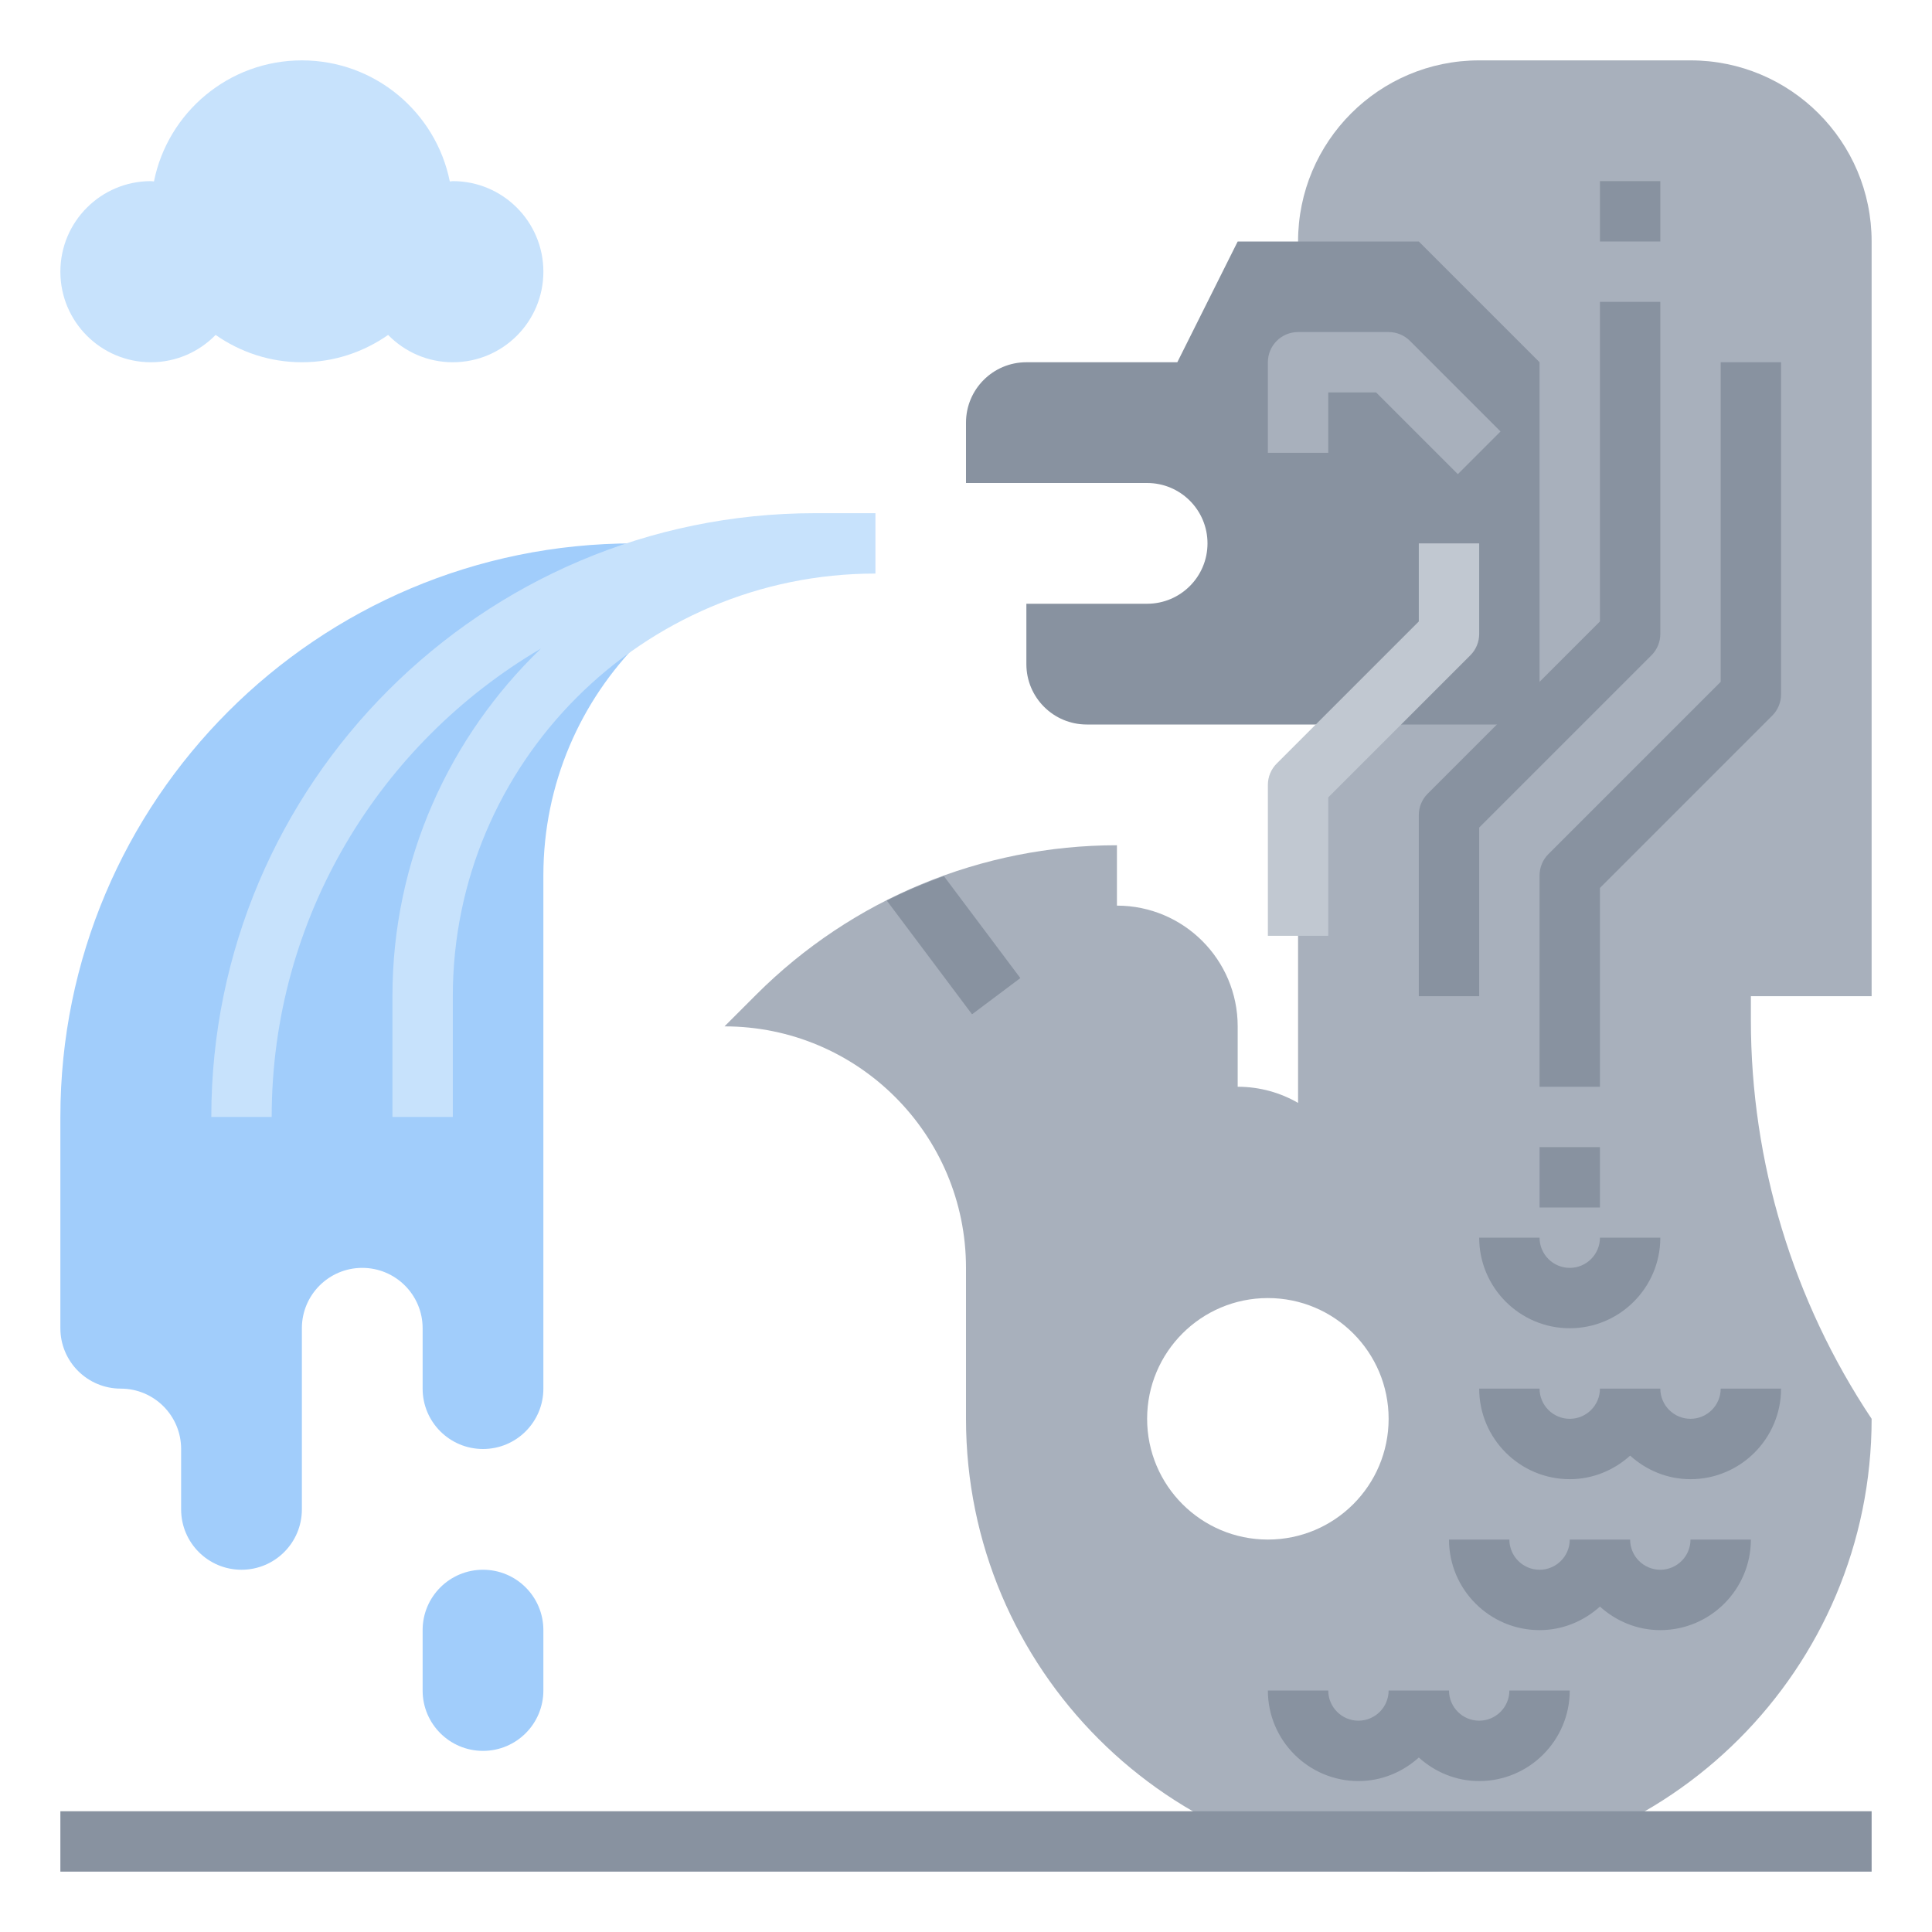 <svg id="Layer_3" enable-background="new 0 0 64 64" height="512" viewBox="0 0 64 64" width="512" xmlns="http://www.w3.org/2000/svg"><path d="m62 33v-25c0-3.314-2.686-6-6-6h-7c-3.314 0-6 2.686-6 6v10h5v3l-5 5v10.535c-.588-.34-1.271-.535-2-.535v-2c0-2.209-1.791-4-4-4v-2c-4.482 0-8.78 1.78-11.95 4.95l-1.05 1.05c4.418 0 8 3.582 8 8v5c0 8.284 6.716 15 15 15s15-6.716 15-15c-2.608-3.912-4-8.509-4-13.211v-.789zm-20 18c-2.209 0-4-1.791-4-4s1.791-4 4-4 4 1.791 4 4-1.791 4-4 4z" fill="#a8b0bc"/><path d="m51 24h-15c-1.105 0-2-.895-2-2v-2h4c1.105 0 2-.895 2-2 0-1.105-.895-2-2-2h-6v-2c0-1.105.895-2 2-2h5l2-4h6l4 4" fill="#8892a0"/><path d="m29 18h-8c-10.493 0-19 8.507-19 19v7c0 1.105.895 2 2 2 1.105 0 2 .895 2 2v2c0 1.105.895 2 2 2 1.105 0 2-.895 2-2v-6c0-1.105.895-2 2-2 1.105 0 2 .895 2 2v2c0 1.105.895 2 2 2 1.105 0 2-.895 2-2v-17c0-6.075 4.925-11 11-11z" fill="#a1cdfb"/><path d="m16 58c-1.105 0-2-.895-2-2v-2c0-1.105.895-2 2-2 1.105 0 2 .895 2 2v2c0 1.105-.895 2-2 2z" fill="#a1cdfb"/><path d="m15 6c-.034 0-.066.009-.1.01-.459-2.287-2.478-4.01-4.9-4.01s-4.441 1.723-4.9 4.01c-.034-.001-.066-.01-.1-.01-1.657 0-3 1.343-3 3s1.343 3 3 3c.841 0 1.598-.348 2.143-.905.811.567 1.793.905 2.857.905s2.046-.338 2.857-.905c.545.557 1.302.905 2.143.905 1.657 0 3-1.343 3-3s-1.343-3-3-3z" fill="#c7e2fc"/><path d="m2 60h60v2h-60z" fill="#8892a0"/><path d="m44 13h1.586l2.707 2.707 1.414-1.414-3-3c-.187-.188-.441-.293-.707-.293h-3c-.553 0-1 .448-1 1v3h2z" fill="#a8b0bc"/><g fill="#8892a0"><path d="m51 29v7h2v-6.586l5.707-5.707c.188-.187.293-.442.293-.707v-11h-2v10.586l-5.707 5.707c-.188.187-.293.442-.293.707z"/><path d="m51 38h2v2h-2z"/><path d="m32.2 33.6 1.6-1.2-2.532-3.377c-.646.233-1.279.5-1.892.81z"/><path d="m47 27v6h2v-5.586l5.707-5.707c.188-.187.293-.442.293-.707v-11h-2v10.586l-5.707 5.707c-.188.187-.293.442-.293.707z"/><path d="m53 6h2v2h-2z"/></g><path d="m44 26.414 4.707-4.707c.188-.187.293-.442.293-.707v-3h-2v2.586l-4.707 4.707c-.188.187-.293.442-.293.707v5h2z" fill="#c1c8d1"/><path d="m59 46h-2c0 .551-.448 1-1 1s-1-.449-1-1h-2c0 .551-.448 1-1 1s-1-.449-1-1h-2c0 1.654 1.346 3 3 3 .771 0 1.468-.301 2-.78.532.48 1.229.78 2 .78 1.654 0 3-1.346 3-3z" fill="#8892a0"/><path d="m55 52c-.552 0-1-.449-1-1h-2c0 .551-.448 1-1 1s-1-.449-1-1h-2c0 1.654 1.346 3 3 3 .771 0 1.468-.301 2-.78.532.48 1.229.78 2 .78 1.654 0 3-1.346 3-3h-2c0 .551-.448 1-1 1z" fill="#8892a0"/><path d="m45 59c.771 0 1.468-.301 2-.78.532.48 1.229.78 2 .78 1.654 0 3-1.346 3-3h-2c0 .551-.448 1-1 1s-1-.449-1-1h-2c0 .551-.448 1-1 1s-1-.449-1-1h-2c0 1.654 1.346 3 3 3z" fill="#8892a0"/><path d="m49 41c0 1.654 1.346 3 3 3s3-1.346 3-3h-2c0 .551-.448 1-1 1s-1-.449-1-1z" fill="#8892a0"/><path d="m17.919 21.485c-3.026 2.912-4.919 6.993-4.919 11.515v4h2v-4c0-7.72 6.28-14 14-14v-2h-2c-11.028 0-20 8.972-20 20h2c0-6.611 3.593-12.386 8.919-15.515z" fill="#c7e2fc"/></svg>